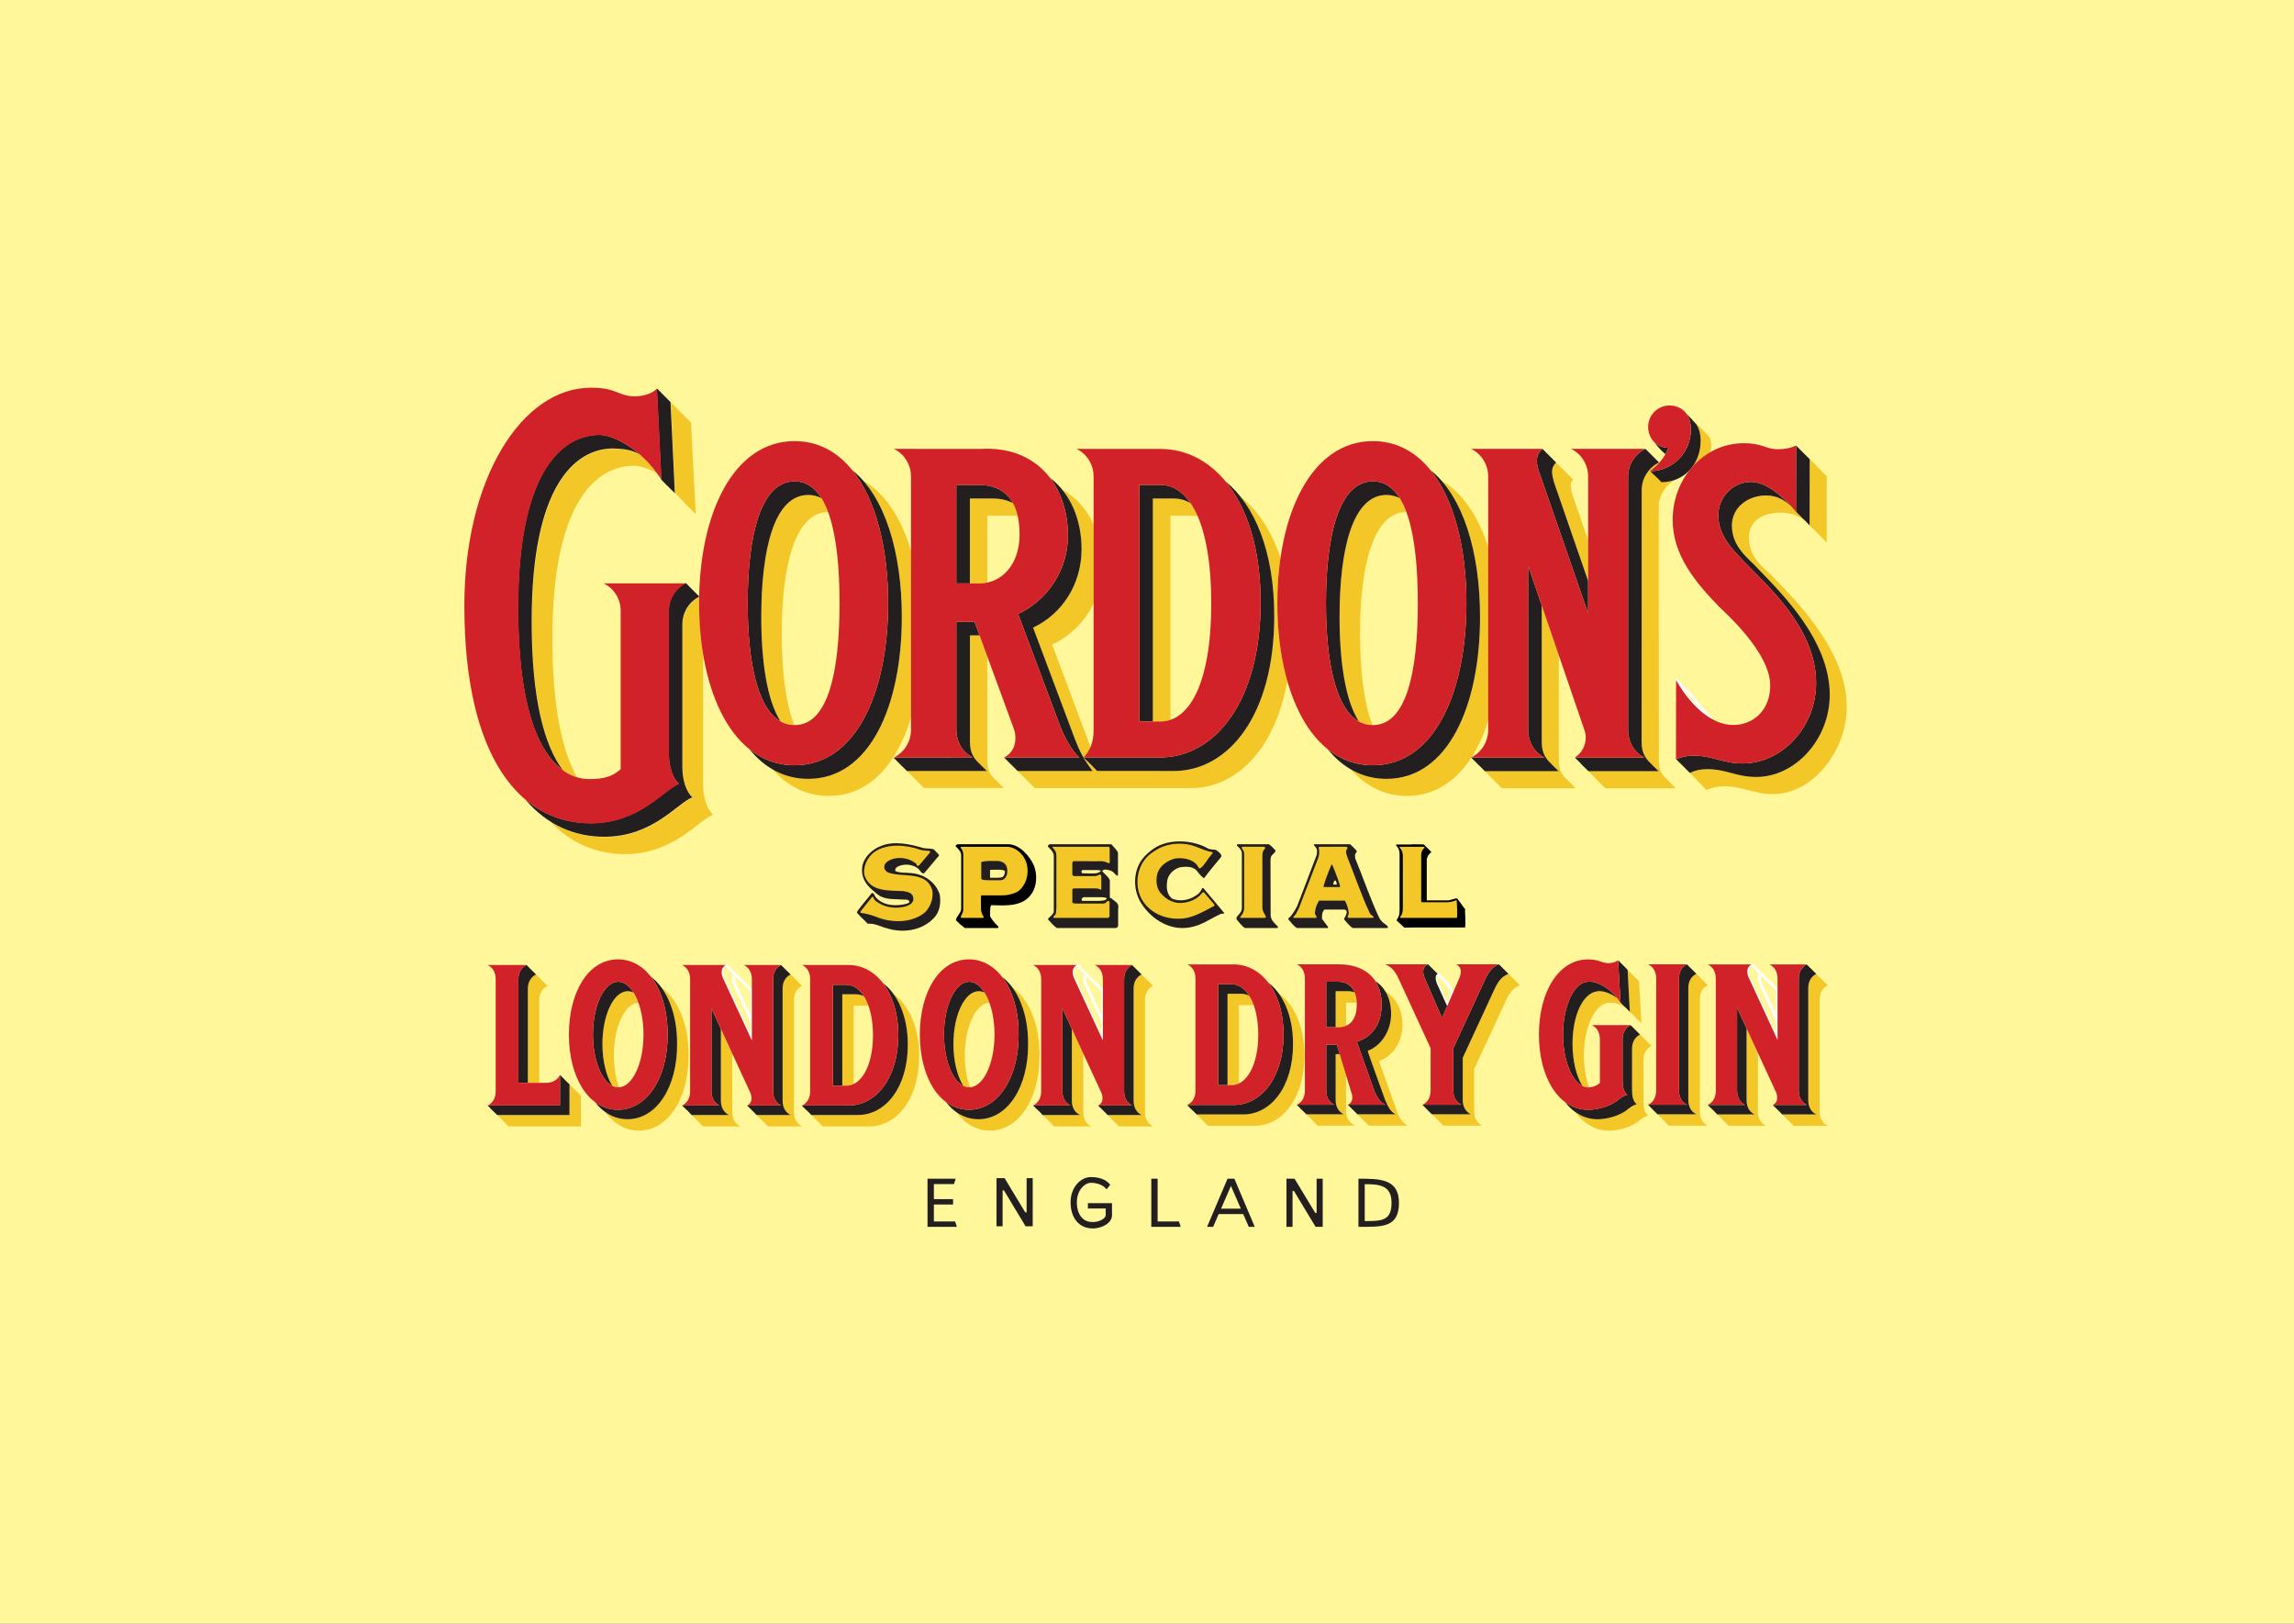 <?xml version="1.0" encoding="UTF-8" standalone="no"?><!DOCTYPE svg PUBLIC "-//W3C//DTD SVG 1.1//EN" "http://www.w3.org/Graphics/SVG/1.1/DTD/svg11.dtd"><svg width="100%" height="100%" viewBox="0 0 842 596" version="1.1" xmlns="http://www.w3.org/2000/svg" xmlns:xlink="http://www.w3.org/1999/xlink" xml:space="preserve" xmlns:serif="http://www.serif.com/" style="fill-rule:evenodd;clip-rule:evenodd;stroke-miterlimit:2.613;"><rect x="0" y="0" width="842" height="596" fill="#808080" stroke="none"/><g id="FreeVector.com-Background" serif:id="FreeVector.com Background"><g><g opacity="0.1"><rect x="0" y="0.002" width="841.89" height="595.275" style="fill:#030505;"/></g></g></g><g id="Vector-Logo" serif:id="Vector Logo"><rect x="0" y="-12" width="852" height="612" style="fill:#fff799;"/><path d="M517,340.438l-1.543,0.071l-2.719,-2.509l3.972,-5.385l-1.324,-21.615l3.195,-1l4.149,0.125l2.51,2.5l-3.24,1.755l0,16.13l9.75,0l2.75,-0.75l0.5,0.24l2.75,3.75l-1.31,3.612l-10.44,1.638l-6.366,1l-2.634,0.438Z"/><path d="M316.904,176.501c9.291,10.621 14.1,28.997 14.1,49.926c0,32.841 -11.859,59.478 -34.352,59.478c-4.835,0 -9.214,-1.238 -13.11,-3.518c5.433,6.19 12.354,9.774 20.603,9.774c14.83,0 25.008,-11.482 30.26,-28.788l0.026,-61.069c-3.543,-11.937 -9.408,-21.15 -17.527,-25.803" style="fill:#f3c727;"/><path d="M303.949,187.931c-0.703,-1.877 -1.498,-3.584 -2.41,-5.031c-1.46,-0.795 -3.088,-1.212 -4.887,-1.212c-12.497,0 -17.229,20.03 -17.229,44.739c0,16.316 2.073,30.574 7.09,38.392c1.499,0.848 3.179,1.317 5.017,1.329c-3.206,-8.196 -4.601,-20.16 -4.601,-33.492c0,-24.565 4.693,-44.491 17.02,-44.725" style="fill:#f3c727;"/><path d="M516.189,187.931c-0.689,-1.877 -1.486,-3.584 -2.412,-5.031c-1.457,-0.795 -3.074,-1.212 -4.873,-1.212c-12.496,0 -17.228,20.03 -17.228,44.739c0,16.316 2.074,30.574 7.078,38.392c1.51,0.848 3.193,1.317 5.029,1.329c-3.23,-8.196 -4.599,-20.16 -4.599,-33.492c0,-24.565 4.651,-44.491 17.005,-44.725" style="fill:#f3c727;"/><path d="M255.379,188.698l-1.772,-33.595l-7.376,-7.39l1.577,33.323c1.928,1.864 3.609,3.884 7.571,7.662" style="fill:#f3c727;"/><path d="M234.906,166.922c-3.089,-1.759 -5.812,-2.02 -9.683,-2.188c-14.413,0 -29.948,14.308 -29.948,63.113c-0.091,29.154 4.731,46.081 11.391,54.943c1.668,1.187 3.361,1.994 5.095,2.515c-5.395,-9.591 -9.056,-25.724 -9.004,-51.216c0,-48.804 15.533,-63.127 29.973,-63.127c1.902,0 4.965,0.874 8.445,2.789c-2.008,-2.698 -4.145,-4.952 -6.269,-6.829" style="fill:#f3c727;"/><path d="M258.076,287.978l0,-47.84c-0.99,-5.891 -1.485,-12.186 -1.485,-18.716c0,-0.742 0.013,-1.459 0.027,-2.176c-3.583,1.851 -6.06,5.643 -6.06,10.035l0,52.428c0,4.861 1.511,9.174 3.688,11.103c-5.552,2.125 -14.478,14.48 -32.32,14.48c-7.128,0 -13.892,-1.851 -19.939,-5.708c7.689,8.158 17.176,11.937 27.432,11.937c17.854,0 26.769,-12.342 32.307,-14.453c-2.15,-1.941 -3.65,-6.243 -3.65,-11.09" style="fill:#f3c727;"/><path d="M339.111,289.268l29.347,0c-1.342,-1.29 -2.436,-2.477 -4.027,-4.027c-0.612,-0.665 -2.058,-2.073 -2.058,-6.165l0,-38.157l-2.814,-7.677l-3.546,0l0,39.163c0,4.131 1.721,5.969 2.386,6.802c1.379,1.356 2.422,2.502 3.843,3.818l-29.362,0l6.231,6.243Z" style="fill:#f3c727;"/><path d="M429.617,264.22l0,-74.947l7.599,0c0.821,0 1.615,0.079 2.411,0.247c-0.796,-1.798 -1.656,-3.388 -2.582,-4.743c-1.9,-1.186 -3.947,-1.773 -6.071,-1.773l-7.82,0l0,81.829l2.828,0c1.238,0 2.45,-0.209 3.635,-0.613" style="fill:#f3c727;"/><path d="M362.373,213.852l0,-24.579l8.406,0c0.95,0 1.889,0.052 2.801,0.195c-0.416,-1.85 -1.016,-3.427 -1.786,-4.783c-2.149,-1.159 -4.678,-1.681 -7.363,-1.681l-8.444,0l0,31.16l3.453,0c0.991,0 1.968,-0.131 2.933,-0.312" style="fill:#f3c727;"/><path d="M469.991,204.794c-3.284,-9.995 -8.367,-17.541 -14.609,-22.389c7.558,9.566 12.329,24.37 12.329,43.774c0,36.243 -16.693,56.846 -36.947,56.846c0,0 -24.812,-0.065 -28.083,-0.026c-1.564,-1.602 -3.285,-3.388 -4.94,-4.926c0,0 -0.012,-0.013 -0.026,-0.026l0.053,0c1.043,-1.212 1.877,-2.411 2.502,-3.818l-14.075,-37.599c6.647,-3.126 12.041,-8.522 15.208,-15.155l0,-28.879c-2.436,-5.474 -6.32,-10.034 -11.651,-12.993c4.796,5.825 7.234,13.657 7.234,21.972c0,12.72 -6.986,23.731 -17.789,28.801l15.325,40.868c1.878,4.757 2.919,6.933 6.503,11.781l-27.51,0l6.255,6.27l57.224,0c16.734,0 31.004,-14.063 35.499,-39.358c-2.411,-8.458 -3.649,-18.18 -3.649,-28.515c0,-5.771 0.379,-11.364 1.147,-16.628" style="fill:#f3c727;"/><path d="M529.158,176.501c9.291,10.621 14.086,28.997 14.086,49.926c0,32.841 -11.859,59.478 -34.34,59.478c-4.846,0 -9.214,-1.238 -13.109,-3.518c5.434,6.19 12.353,9.774 20.604,9.774c14.83,0 25.009,-11.482 30.234,-28.788l0.052,-61.069c-3.544,-11.937 -9.41,-21.15 -17.527,-25.803" style="fill:#f3c727;"/><path d="M622.141,155.234c1.212,1.211 2.175,3.804 2.058,6.789c0,3.518 -1.082,6.724 -2.933,9.279c1.929,-2.164 4.158,-3.976 6.634,-5.369c0.328,-2.307 0.276,-4.823 -0.691,-5.852l-4.964,-4.978l-0.104,0.131Z" style="fill:#f3c727;"/><path d="M664.247,192.895c3.714,3.636 6.216,6.281 6.216,6.281l0.039,-24.381c-2.41,-2.178 -3.846,-4.04 -6.255,-6.23l-0.026,24.292c0.013,0 0.013,0.013 0.026,0.038" style="fill:#f3c727;"/><path d="M626.39,289.997c1.786,-0.846 3.933,-1.355 6.372,-1.355c7.297,0 10.725,2.867 18.088,2.867c14.375,0 26.99,-15.743 26.99,-32.046c0,-20.264 -17.997,-38.262 -26.666,-47.293c-2.879,-3.245 -9.238,-6.868 -9.238,-14.791c0,-6.816 5.851,-9.214 11.728,-9.214c3.936,0 7.115,1.525 9.214,3.31c-0.86,-0.834 -2.06,-2.046 -3.608,-3.557c-2.204,-2.751 -5.606,-6.022 -10.936,-6.022c-6.632,0 -12.653,4.276 -12.653,11.104c0,7.936 6.359,12.185 9.252,15.431c8.666,9.03 26.665,26.402 26.665,46.654c0,16.302 -12.643,30.156 -26.979,30.156c-7.389,0 -10.803,-2.854 -18.087,-2.854c-2.477,0 -4.483,0.521 -6.268,1.368l6.126,6.242Z" style="fill:#f3c727;"/><path d="M570.521,177.426l12.393,35.812l0,-15.013l-0.026,-0.051l-6.138,-17.737c0.104,-2.307 -1.004,-2.216 0.638,-4.431l-6.242,-6.242c-1.434,1.759 -2.125,2.75 -0.625,7.662" style="fill:#f3c727;"/><path d="M589.195,289.345l25.881,0c-1.369,-1.29 -2.45,-2.502 -4.026,-4.04c-0.612,-0.677 -2.189,-2.071 -2.189,-6.164l-0.039,-92.969c0,-4.419 2.594,-8.25 6.215,-10.075c-1.601,0.626 -3.349,0.952 -5.224,0.952c-2.137,-2.346 -2.62,-2.424 -4.093,-4.066l-0.236,0c0.066,-0.053 0.106,-0.079 0.145,-0.105c0,-0.013 0,-0.013 -0.014,-0.013c0.144,-0.169 0.377,-0.312 0.651,-0.469c0.98,-0.769 1.917,-1.617 2.763,-2.554l-0.078,-0.078c-3.714,1.812 -6.371,5.681 -6.371,10.165l-0.027,92.528c0,4.143 1.72,5.968 2.397,6.816c1.368,1.355 2.424,2.502 3.845,3.818l-25.764,0l6.164,6.254Z" style="fill:#f3c727;"/><path d="M551.232,289.345l27.108,0c-1.344,-1.29 -2.437,-2.502 -4.027,-4.04c-0.612,-0.677 -2.163,-2.071 -2.163,-6.164l0,-38.652l-6.255,-18.245l0,50.213c0,4.143 1.732,5.968 2.396,6.816c1.355,1.355 2.412,2.502 3.82,3.818l-27.093,0l6.214,6.254Z" style="fill:#f3c727;"/><path d="M197.935,367.093c0,-2.605 1.25,-4.338 3.01,-5.185l-4.196,-4.197c-1.747,0.848 -2.998,2.608 -2.998,5.214l0,34.573l4.184,0l0,-30.405Z" style="fill:#f3c727;"/><path d="M209.037,398.059l-0.013,11.235l-26.454,0l-0.052,0c1.889,1.914 2.006,1.914 4.131,4.183l26.572,0l0,-11.276c-0.626,-0.767 -2.372,-2.25 -4.184,-4.142" style="fill:#f3c727;"/><path d="M242.777,362.496c3.676,4.99 5.799,12.326 5.748,20.746c0.118,15.572 -7.377,27.603 -18.207,27.603c-3.009,0 -5.734,-0.927 -8.106,-2.609c3.102,4.276 7.311,6.793 12.304,6.793c10.815,0 18.309,-12.031 18.205,-27.604c0.078,-11.259 -3.779,-20.566 -9.944,-24.929" style="fill:#f3c727;"/><path d="M221.118,383.242c0,6.255 1.434,11.807 3.61,15.351c0.717,0.352 1.447,0.547 2.19,0.547c0.09,0 0.182,-0.011 0.26,-0.011c-1.173,-3.247 -1.876,-7.325 -1.876,-11.704c0,-10.516 4.026,-19.067 9.017,-19.378c-0.494,-1.356 -1.081,-2.594 -1.733,-3.637c-0.704,-0.363 -1.433,-0.561 -2.19,-0.561c-5.121,0 -9.278,8.693 -9.278,19.393" style="fill:#f3c727;"/><path d="M371.612,362.496c3.661,4.99 5.8,12.326 5.747,20.746c0.119,15.572 -7.376,27.603 -18.206,27.603c-3.008,0 -5.72,-0.927 -8.105,-2.609c3.101,4.276 7.311,6.793 12.302,6.793c10.816,0 18.284,-12.031 18.206,-27.604c0.052,-11.259 -3.78,-20.566 -9.944,-24.929" style="fill:#f3c727;"/><path d="M349.954,383.242c0,6.255 1.406,11.807 3.609,15.351c0.717,0.352 1.42,0.547 2.189,0.547c0.079,0 0.171,-0.011 0.261,-0.011c-1.174,-3.247 -1.877,-7.325 -1.877,-11.704c0,-10.516 4.014,-19.067 9.019,-19.378c-0.496,-1.356 -1.095,-2.594 -1.747,-3.637c-0.692,-0.363 -1.42,-0.561 -2.163,-0.561c-5.134,0 -9.291,8.693 -9.291,19.393" style="fill:#f3c727;"/><path d="M264.606,404.068c0,2.617 1.212,4.365 2.959,5.226l-13.685,0l-0.026,0c2.099,1.981 1.682,1.735 4.184,4.195l13.696,-0.012c-1.733,-0.86 -2.945,-2.62 -2.945,-5.241l0,-21.461l-4.183,-9.074l0,26.367Z" style="fill:#f3c727;"/><path d="M269.975,357.724c-1.708,1.096 0.182,4.603 0.182,4.603l5.813,12.731l0,-11.325l-5.995,-6.009" style="fill:none;stroke:#fff;stroke-width:1px;"/><path d="M291.414,408.236l0,-41.143c0,-2.605 1.224,-4.365 2.982,-5.197l-4.195,-4.172c-1.759,0.835 -2.946,2.595 -2.946,5.201l0,41.143c0,2.617 1.212,4.365 2.946,5.226l-12.498,0c-0.092,-0.117 -0.182,-0.221 -0.286,-0.314l0,0.015c1.146,1.106 1.381,1.42 4.469,4.482l12.51,0c-1.758,-0.86 -2.982,-2.62 -2.982,-5.241" style="fill:#f3c727;"/><path d="M641.075,403.858c0,2.62 1.186,4.378 2.946,5.226l-13.698,0c2.086,1.982 1.669,1.747 4.171,4.199l13.723,-0.016c-1.76,-0.859 -2.984,-2.62 -2.984,-5.225l0,-21.464l-4.158,-9.072l0,26.352Z" style="fill:#f3c727;"/><path d="M646.432,357.53c-1.707,1.081 0.194,4.573 0.194,4.573l5.813,12.735l0,-11.3l-6.007,-6.008" style="fill:none;stroke:#fff;stroke-width:1px;"/><path d="M667.896,408.042l0,-41.142c0,-2.607 1.198,-4.367 2.958,-5.201l-4.21,-4.169c-1.746,0.834 -2.931,2.595 -2.931,5.186l0,41.142c0,2.62 1.197,4.378 2.957,5.226l-12.498,0c-0.104,-0.104 -0.195,-0.209 -0.285,-0.325c-0.027,0.026 -0.027,0.026 -0.027,0.038c1.161,1.082 1.419,1.409 4.495,4.47l12.499,0c-1.76,-0.859 -2.958,-2.62 -2.958,-5.225" style="fill:#f3c727;"/><path d="M393.427,404.068c0,2.617 1.213,4.365 2.973,5.226l-13.684,0l-0.027,0c2.098,1.981 1.682,1.735 4.184,4.195l13.71,-0.012c-1.76,-0.86 -2.972,-2.62 -2.972,-5.241l0,-21.461l-4.184,-9.074l0,26.367Z" style="fill:#f3c727;"/><path d="M398.797,357.724c-1.708,1.096 0.196,4.603 0.196,4.603l5.812,12.731l0,-11.325l-6.008,-6.009" style="fill:none;stroke:#fff;stroke-width:1px;"/><path d="M420.26,408.236l0,-41.143c0,-2.605 1.213,-4.365 2.972,-5.197l-4.223,-4.172c-1.733,0.835 -2.918,2.595 -2.918,5.201l0,41.143c0,2.617 1.185,4.365 2.945,5.226l-12.485,0c-0.105,-0.117 -0.222,-0.221 -0.299,-0.314l0,0.015c1.146,1.106 1.38,1.42 4.481,4.482l12.499,0c-1.759,-0.86 -2.972,-2.62 -2.972,-5.241" style="fill:#f3c727;"/><path d="M623.912,408.03l0,-41.171c0,-2.605 1.172,-4.363 2.921,-5.238l-4.197,-4.143c-1.736,0.834 -2.947,2.594 -2.947,5.199l0,41.127c0,2.622 1.211,4.368 2.973,5.228l-14.283,0c1.706,1.668 1.186,1.265 4.17,4.183l14.284,0c-1.749,-0.86 -2.921,-2.568 -2.921,-5.185" style="fill:#f3c727;"/><path d="M597.404,356.005l0.824,15.43c1.223,1.237 2.162,2.086 4.22,4.209l-0.846,-15.47l-4.198,-4.169Z" style="fill:#f3c727;"/><path d="M594.852,368.047c-0.027,-0.014 -0.04,-0.04 -0.053,-0.067c-0.338,-0.494 -0.664,-0.949 -1.017,-1.394c-2.919,-2.344 -5.747,-2.879 -7.311,-2.723c-5.395,0.495 -9.278,8.679 -9.278,19.379c0,6.255 1.42,11.833 3.61,15.377c0.717,0.34 1.433,0.547 2.176,0.547c0.079,0 0.196,-0.026 0.275,-0.026c-1.188,-3.242 -1.877,-7.324 -1.877,-11.703c0,-10.712 4.118,-19.079 9.277,-19.379c1.304,-0.051 3.572,0.158 6.1,1.89c-0.731,-0.704 -1.213,-1.093 -1.902,-1.901" style="fill:#f3c727;"/><path d="M606.163,383.945l-4.196,-4.169c-1.733,0.845 -2.932,2.606 -2.932,5.212l0,14.885c0,2.384 0.325,4.455 1.734,5.446c-1.173,0.337 -2.164,0.987 -3.089,1.705c-2.737,2.439 -7.611,3.833 -11.285,3.833c-3.012,0 -5.749,-0.928 -8.122,-2.58c3.116,4.247 7.325,6.764 12.303,6.764c3.676,0 8.551,-1.395 11.287,-3.819c0.899,-0.728 1.915,-1.383 3.087,-1.708c-1.394,-1.003 -1.731,-3.088 -1.731,-5.458l0,-14.884c0,-2.606 1.211,-4.368 2.944,-5.227" style="fill:#f3c727;"/><path d="M443.393,413.267l17.125,0c10.098,0 18.269,-10.086 18.269,-25.778c0,-10.764 -3.844,-18.884 -9.514,-22.922c3.311,4.472 5.332,10.894 5.332,18.727c0,15.704 -8.171,25.79 -18.271,25.79l-17.11,0l4.169,4.183Z" style="fill:#f3c727;"/><path d="M450.561,364.789l0,33.543l1.563,0c0.912,0 1.785,-0.221 2.632,-0.625l0,-28.735l5.084,0c0.117,0 0.221,0.014 0.338,0.014c-0.456,-1.316 -1.002,-2.452 -1.629,-3.439c-0.925,-0.499 -1.89,-0.758 -2.893,-0.758l-5.095,0Z" style="fill:#f3c727;"/><path d="M301.995,413.477l17.111,0c10.086,0 18.271,-10.087 18.271,-25.793c0,-10.749 -3.845,-18.882 -9.5,-22.907c3.284,4.467 5.331,10.894 5.331,18.727c0,15.703 -8.185,25.79 -18.285,25.79l-17.111,0l4.183,4.183Z" style="fill:#f3c727;"/><path d="M309.163,364.982l0,33.545l1.537,0c0.926,0 1.812,-0.207 2.633,-0.625l0,-28.732l5.083,0c0.129,0 0.247,0.011 0.365,0.011c-0.47,-1.302 -1.017,-2.453 -1.644,-3.44c-0.911,-0.497 -1.887,-0.759 -2.905,-0.759l-5.069,0Z" style="fill:#f3c727;"/><path d="M490.242,386.955l0,16.849c0,2.622 1.213,4.368 2.973,5.228l-13.723,0c1.576,1.668 1.641,1.59 4.157,4.183l13.736,0c-1.748,-0.848 -3.322,-2.605 -3.322,-5.227l0,-13.369l-2.334,-7.664l-1.487,0Z" style="fill:#f3c727;"/><path d="M502.428,413.215l14.192,0c-2.229,-1.473 -3.284,-3.44 -3.87,-5.227l-6.582,-18.491c5.33,-1.813 8.614,-7.623 8.614,-13.06c0,-6.059 -2.462,-10.139 -6.229,-12.457c1.303,2.176 2.046,4.939 2.046,8.274c0,5.982 -3.48,11.574 -8.576,13.49c-0.142,0.052 6.399,18.06 6.399,18.06c1.29,3.064 2.139,4.368 3.871,5.228l-14.061,0l4.196,4.183Z" style="fill:#f3c727;"/><path d="M490.242,363.863l0,13.213l1.083,0c0.978,0 1.89,-0.167 2.738,-0.52l0,-8.509l3.921,0c-0.066,-1.473 -0.326,-2.725 -0.743,-3.754c-0.768,-0.288 -1.577,-0.43 -2.45,-0.43l-4.549,0Z" style="fill:#f3c727;"/><path d="M527.672,357.478c-1.694,1.067 0.207,4.572 0.207,4.572l3.297,7.288l1.982,-4.561l-1.472,-3.324l-4.014,-3.975" style="fill:none;stroke:#fff;stroke-width:1px;"/><path d="M553.67,357.463c-1.758,0.849 -3.322,1.589 -5.227,5.877l-11.545,24.908l0,15.556c0,2.622 1.225,4.368 2.971,5.228l-14.284,0c1.683,1.615 1.917,1.903 4.171,4.183l14.297,0c-1.76,-0.86 -2.973,-2.62 -2.973,-5.227l0,-15.561l11.561,-24.903c1.903,-4.288 3.466,-5.028 5.212,-5.862l-4.183,-4.199Z" style="fill:#f3c727;"/><path d="M296.652,181.688c1.81,0 3.427,0.43 4.887,1.212c-2.449,-3.936 -5.683,-6.204 -9.878,-6.204c-12.512,0 -17.229,20.031 -17.229,44.726c0,20.956 3.401,38.524 12.055,43.384c-4.991,-7.819 -7.064,-22.076 -7.064,-38.379c0,-24.709 4.732,-44.739 17.229,-44.739" style="fill:#231f20;"/><path d="M312.798,172.566c8.705,10.764 13.19,28.618 13.19,48.856c0,32.854 -11.846,59.492 -34.327,59.492c-6.335,0 -11.886,-2.111 -16.577,-5.877c5.591,6.841 12.823,10.868 21.568,10.868c22.493,0 34.352,-26.637 34.352,-59.478c0,-23.81 -6.242,-44.334 -18.206,-53.861" style="fill:#231f20;"/><path d="M250.466,281.617l0,-52.427c0,-4.496 2.542,-8.367 6.255,-10.165l-4.977,-4.992l-0.275,0.131c-3.57,1.838 -6.007,5.642 -6.007,10.008l0,52.454c0,4.849 1.499,9.136 3.675,11.064c-5.552,2.151 -14.479,14.48 -32.32,14.48c-8.783,0 -16.98,-2.762 -23.979,-8.68c7.937,9.343 18.011,13.672 28.972,13.672c17.853,0 26.766,-12.33 32.318,-14.467c-2.164,-1.942 -3.662,-6.229 -3.662,-11.078" style="fill:#231f20;"/><path d="M242.711,176.046c-0.038,-0.054 -0.064,-0.105 -0.09,-0.144c0.026,0.065 0.052,0.104 0.09,0.144" style="fill:#231f20;"/><path d="M190.154,222.738c-0.091,36.021 7.298,53.419 16.394,59.935c-6.659,-8.874 -11.455,-25.817 -11.39,-54.93c0,-48.804 15.534,-63.127 29.961,-63.127c3.844,0.17 6.608,0.417 9.683,2.189c-5.864,-5.096 -11.69,-7.194 -14.688,-7.194c-14.412,0 -29.96,14.324 -29.96,63.127" style="fill:#231f20;"/><path d="M247.703,181.036l-1.59,-33.427c-1.42,-1.433 -3.297,-3.31 -4.938,-4.965c-0.027,0.156 -0.052,0.3 -0.091,0.443l1.627,32.959c1.5,1.642 2.973,2.957 4.992,4.99" style="fill:#231f20;"/><path d="M377.478,278.06l0,-0.013l-8.394,0l8.394,0.013Z" style="fill:#231f20;"/><path d="M364.431,183.004c2.685,0 5.214,0.522 7.363,1.681c-2.631,-4.769 -7.194,-6.671 -12.354,-6.671l-8.432,0l0,36.15l4.979,0l0,-31.16l8.444,0Z" style="fill:#231f20;"/><path d="M351.022,228.252l0,39.578c0,4.495 2.28,8.393 5.995,10.191l-27.642,0.026c-0.573,0.053 -1.042,0.078 -1.394,0.053c1.863,1.94 1.656,1.719 4.899,4.925l29.362,0c-1.421,-1.316 -2.464,-2.462 -3.843,-3.818c-0.665,-0.833 -2.386,-2.671 -2.386,-6.802l0,-39.163l3.546,0l-1.839,-4.99l-6.698,0Z" style="fill:#231f20;"/><path d="M379.197,230.376c10.803,-5.07 17.789,-16.081 17.789,-28.801c0,-10.556 -3.897,-20.318 -11.599,-26.208c4.378,5.748 6.595,13.267 6.595,21.217c0,12.719 -7.481,23.718 -18.285,28.8l15.313,40.882c1.876,4.744 4.535,9.579 7.167,11.781l-18.699,0l0,0.013l-8.954,-0.013c0,0 3.87,3.871 4.991,4.978l27.51,0c-3.584,-4.848 -4.625,-7.024 -6.503,-11.781l-15.325,-40.868Z" style="fill:#231f20;"/><path d="M430.974,183.004c2.124,0 4.171,0.587 6.071,1.773c-3.101,-4.587 -6.918,-6.763 -11.063,-6.763l-7.819,0l0,86.819l4.991,0l0,-81.829l7.82,0Z" style="fill:#231f20;"/><path d="M449.765,176.645c7.911,9.527 12.942,24.604 12.942,44.543c0,36.243 -16.694,56.859 -36.947,56.859c0,0 -24.735,0 -28.019,0.026c1.655,1.538 3.376,3.324 4.94,4.926c3.271,-0.039 28.083,0.026 28.083,0.026c20.254,0 36.947,-20.603 36.947,-56.846c0,-23.875 -7.22,-40.777 -17.946,-49.534" style="fill:#231f20;"/><path d="M397.715,278.047c0.014,0.013 0.026,0.026 0.026,0.026c0.013,0 0.027,-0.013 0.027,-0.026l-0.053,0Z" style="fill:#231f20;"/><path d="M508.904,181.688c1.799,0 3.416,0.43 4.887,1.212c-2.449,-3.936 -5.694,-6.204 -9.878,-6.204c-12.51,0 -17.227,20.031 -17.227,44.726c0,20.956 3.402,38.524 12.054,43.384c-4.99,-7.819 -7.064,-22.076 -7.064,-38.379c0,-24.709 4.732,-44.739 17.228,-44.739" style="fill:#231f20;"/><path d="M525.052,172.566c8.704,10.764 13.188,28.618 13.188,48.856c0,32.854 -11.845,59.492 -34.327,59.492c-6.333,0 -11.885,-2.111 -16.575,-5.877c5.59,6.841 12.822,10.868 21.566,10.868c22.481,0 34.34,-26.637 34.34,-59.478c0,-23.81 -6.228,-44.334 -18.192,-53.861" style="fill:#231f20;"/><path d="M607.374,162.492c1.12,1.576 2.528,3.101 3.924,4.209c0.403,-0.743 0.743,-1.512 1.042,-2.332c-1.982,0 -3.688,-0.704 -4.966,-1.877" style="fill:#231f20;"/><path d="M622.127,155.194c-0.625,-0.651 -1.928,-2.189 -3.181,-3.415c1.095,1.498 1.734,3.519 1.656,6.1c0,8.249 -6.633,14.96 -14.87,15.104c1.461,1.615 1.967,1.707 4.067,4.04c8.342,0 14.4,-6.686 14.4,-15.026c0.117,-2.985 -0.846,-5.578 -2.072,-6.803" style="fill:#231f20;"/><path d="M659.242,187.892c3.206,3.088 4.966,4.965 4.966,4.965l0.039,-24.344c-1.017,-0.874 -3.778,-3.753 -5.005,-4.966l-0.026,24.305c0.026,0.013 0.026,0.027 0.026,0.04" style="fill:#231f20;"/><path d="M615.194,249.611c0,0 5.044,9.71 13.058,14.27m-7.115,-8.34l-5.943,-5.956l0,0.026m13.058,14.27c-4.379,-4.092 -7.115,-8.34 -7.115,-8.34" style="fill:none;stroke:#fff;stroke-width:1px;"/><path d="M644.933,208.404c-2.893,-3.245 -9.252,-7.493 -9.252,-15.443c0,-6.816 5.98,-11.091 12.614,-11.091c4.234,0 7.232,2.047 9.422,4.262c-2.813,-3.115 -9.03,-9.227 -15.025,-9.227c-6.62,0 -12.003,5.526 -12.003,12.329c0,7.962 6.36,13.462 9.252,16.706c8.655,9.032 26.652,24.526 26.652,44.778c0,16.304 -12.616,29.532 -26.977,29.532c-7.389,0 -10.803,-2.868 -18.089,-2.868c-2.411,0 -4.521,0.508 -6.294,1.33l5.031,5.017c1.771,-0.873 3.791,-1.381 6.268,-1.381c7.284,0 10.687,2.866 18.087,2.866c14.336,0 26.979,-13.853 26.979,-30.156c0,-20.252 -18.012,-37.622 -26.665,-46.654" style="fill:#231f20;"/><path d="M545.018,283.091l27.093,0c-1.408,-1.316 -2.465,-2.463 -3.82,-3.818c-0.664,-0.848 -2.396,-2.673 -2.396,-6.816l0,-50.213l-5.005,-14.596l0,60.248c0,4.482 2.294,8.392 5.995,10.19l-26.899,0l5.032,5.005Z" style="fill:#231f20;"/><path d="M565.517,174.938l17.397,50.226l0,-11.926l-12.393,-35.812c-1.5,-4.912 -0.809,-5.929 0.625,-7.662l-4.978,-4.978l-0.039,0.013c-2.711,2.436 -2.489,5.408 -0.612,10.139" style="fill:#231f20;"/><path d="M604.95,279.273c-0.677,-0.848 -2.397,-2.673 -2.397,-6.816l0.027,-92.528c0,-4.484 2.657,-8.367 6.371,-10.165l-4.992,-4.978l-0.09,0.026c-3.676,1.811 -6.294,5.655 -6.294,10.126l0,92.958c0,4.482 2.268,8.392 5.981,10.19l-25.555,0c2.255,2.033 1.263,1.434 5.03,5.005l25.764,0c-1.421,-1.316 -2.477,-2.463 -3.845,-3.818" style="fill:#231f20;"/><path d="M577.988,278.073c-0.013,0 -0.027,0.013 -0.027,0.013l0.04,0l-0.013,-0.013" style="fill:none;stroke:#fff;stroke-width:1px;"/><path d="M190.271,359.445l0,38.053l3.48,0l0,-34.573c0,-2.621 1.264,-4.38 3.01,-5.214l-3.518,-3.479l-0.052,0.016c-1.734,0.856 -2.92,2.617 -2.92,5.197" style="fill:#231f20;"/><path d="M205.558,394.554c0,0 -0.026,0 -0.026,-0.013m0,0.013l0.026,0m-0.026,-0.013l0,0.013" style="fill:none;stroke:#fff;stroke-width:1px;"/><path d="M205.558,394.554l0,0.584l-0.026,10.663l-25.4,0c-0.339,0.027 -0.652,0.027 -0.951,0l-0.183,0c1.342,1.474 1.525,1.537 3.481,3.493l26.545,0l0.013,-11.261c-0.665,-0.587 -2.202,-2.123 -3.479,-3.479" style="fill:#231f20;"/><path d="M238.998,358.599c3.845,5.004 6.1,12.511 6.047,21.162c0.118,15.561 -7.389,27.604 -18.219,27.604c-3.166,0 -6.034,-1.043 -8.496,-2.895c3.088,4.016 7.168,6.375 11.988,6.375c10.83,0 18.325,-12.031 18.207,-27.603c0.078,-11 -3.61,-20.162 -9.527,-24.643" style="fill:#231f20;"/><path d="M230.396,363.849c0.757,0 1.486,0.198 2.19,0.561c-1.564,-2.528 -3.544,-4.027 -5.668,-4.027c-5.135,0 -9.28,8.666 -9.28,19.378c0,9.137 3.038,16.787 7.09,18.832c-2.176,-3.544 -3.61,-9.096 -3.61,-15.351c0,-10.7 4.157,-19.393 9.278,-19.393" style="fill:#231f20;"/><path d="M367.833,358.599c3.844,5.004 6.111,12.511 6.046,21.162c0.104,15.561 -7.375,27.604 -18.218,27.604c-3.166,0 -6.035,-1.043 -8.497,-2.895c3.063,4.016 7.168,6.375 11.989,6.375c10.83,0 18.325,-12.031 18.206,-27.603c0.079,-11 -3.596,-20.162 -9.526,-24.643" style="fill:#231f20;"/><path d="M359.245,363.849c0.743,0 1.471,0.198 2.163,0.561c-1.577,-2.528 -3.532,-4.027 -5.656,-4.027c-5.134,0 -9.266,8.666 -9.266,19.378c0,9.137 2.998,16.787 7.077,18.832c-2.203,-3.544 -3.609,-9.096 -3.609,-15.351c0,-10.7 4.157,-19.393 9.291,-19.393" style="fill:#231f20;"/><path d="M266.469,354.248c-2.644,1.301 -1.198,4.584 -1.198,4.584m4.717,-1.121l-3.519,-3.463m3.688,8.079c0,0 -1.915,-3.544 -0.169,-4.616m-4.717,1.121l10.699,23.093l0,-6.867l-5.813,-12.731" style="fill:none;stroke:#fff;stroke-width:1px;"/><path d="M261.139,400.586c0,2.61 1.187,4.367 2.932,5.215c0,0 -13.5,0.027 -13.709,0c1.733,1.773 1.785,1.589 3.492,3.493l13.711,0c-1.747,-0.861 -2.959,-2.609 -2.959,-5.226l0,-26.367l-3.467,-7.544l0,30.429Z" style="fill:#231f20;"/><path d="M287.255,404.068l0,-41.143c0,-2.621 1.212,-4.38 2.946,-5.214l-3.519,-3.463c-1.72,0.856 -2.92,2.591 -2.92,5.197l0,41.141c0,2.61 1.2,4.367 2.946,5.215l-12.498,-0.014c1.108,1.174 1.526,1.435 3.493,3.507l12.498,0c-1.734,-0.861 -2.946,-2.609 -2.946,-5.226" style="fill:#231f20;"/><path d="M642.939,354.039c-2.659,1.3 -1.187,4.587 -1.187,4.587m4.705,-1.111l-3.518,-3.476m3.687,8.064c0,0 -1.927,-3.544 -0.169,-4.588m-4.705,1.111l10.687,23.102l0,-6.89l-5.813,-12.735" style="fill:none;stroke:#fff;stroke-width:1px;"/><path d="M637.582,400.392c0,2.606 1.213,4.365 2.946,5.211c0,0 -13.487,0.015 -13.723,0c1.732,1.777 1.785,1.593 3.494,3.481l13.722,0c-1.76,-0.848 -2.946,-2.606 -2.946,-5.226l0,-26.352l-3.493,-7.558l0,30.444Z" style="fill:#231f20;"/><path d="M663.713,403.858l0,-41.142c0,-2.607 1.197,-4.367 2.957,-5.201l-3.519,-3.476c-1.732,0.859 -2.93,2.591 -2.93,5.211l0,41.142c0,2.606 1.211,4.365 2.957,5.211c0,0 -12.496,-0.012 -12.524,-0.012c1.108,1.172 1.55,1.433 3.518,3.493l12.498,0c-1.76,-0.848 -2.957,-2.606 -2.957,-5.226" style="fill:#231f20;"/><path d="M395.304,354.248c-2.632,1.301 -1.185,4.584 -1.185,4.584m4.704,-1.121l-3.519,-3.463m3.689,8.079c0,0 -1.916,-3.544 -0.17,-4.616m-4.704,1.121l10.686,23.093l0,-6.867l-5.812,-12.731" style="fill:none;stroke:#fff;stroke-width:1px;"/><path d="M389.949,400.586c0,2.61 1.211,4.367 2.958,5.215c0,0 -13.515,0.027 -13.71,0c1.707,1.773 1.786,1.589 3.492,3.493l13.711,0c-1.76,-0.861 -2.973,-2.609 -2.973,-5.226l0,-26.367l-3.478,-7.544l0,30.429Z" style="fill:#231f20;"/><path d="M416.091,404.068l0,-41.143c0,-2.621 1.185,-4.38 2.945,-5.214l-3.519,-3.463c-1.721,0.856 -2.919,2.591 -2.919,5.197l0,41.141c0,2.61 1.213,4.367 2.945,5.215c0,0 -12.498,-0.014 -12.51,-0.014c1.12,1.174 1.536,1.435 3.518,3.507l12.485,0c-1.76,-0.861 -2.945,-2.609 -2.945,-5.226" style="fill:#231f20;"/><path d="M619.689,403.804l0,-41.127c0,-2.605 1.211,-4.365 2.973,-5.214l-3.519,-3.477c-1.747,0.846 -2.879,2.591 -2.879,5.197l0,41.168c0,2.647 1.158,4.34 2.918,5.189l-14.244,0c0.012,0 0.012,-0.011 0.025,-0.011l-0.104,0c1.682,1.549 1.032,1.106 3.52,3.503l14.283,0c-1.762,-0.86 -2.973,-2.606 -2.973,-5.228" style="fill:#231f20;"/><path d="M619.182,353.971l-0.039,0l0,0.015c0.012,0 0.012,-0.015 0.039,-0.015" style="fill:#231f20;"/><path d="M594.799,367.98c0.013,0.027 0.026,0.053 0.053,0.067c1.055,1.238 1.601,1.485 3.376,3.388l-0.824,-15.43c-0.597,-0.677 -2.552,-2.568 -3.478,-3.507l0,0.015l0.873,15.467Z" style="fill:#231f20;"/><path d="M582.979,360.383c-5.123,0 -9.278,8.681 -9.278,19.393c0,9.134 3.035,16.784 7.102,18.843c-2.19,-3.544 -3.61,-9.122 -3.61,-15.377c0,-10.7 3.883,-18.884 9.278,-19.379c1.564,-0.156 4.392,0.379 7.311,2.723c-3.713,-4.666 -8.391,-6.581 -10.803,-6.203" style="fill:#231f20;"/><path d="M601.979,379.761l-3.492,-3.465c-1.747,0.86 -2.932,2.593 -2.932,5.211l0,14.883c0,2.387 0.34,4.447 1.72,5.437c-1.173,0.35 -2.164,1.013 -3.089,1.72c-2.737,2.435 -7.61,3.833 -11.272,3.833c-3.18,0 -6.033,-1.046 -8.498,-2.882c3.063,4 7.155,6.359 11.979,6.359c3.674,0 8.548,-1.394 11.285,-3.833c0.925,-0.718 1.916,-1.368 3.089,-1.705c-1.409,-0.991 -1.734,-3.062 -1.734,-5.446l0,-14.885c0,-2.606 1.211,-4.367 2.944,-5.227" style="fill:#231f20;"/><path d="M593.782,366.586c0.353,0.445 0.679,0.9 1.017,1.394c-0.117,-0.221 -0.195,-0.666 -0.313,-0.781c-0.234,-0.236 -0.481,-0.418 -0.704,-0.613" style="fill:#231f20;"/><path d="M465.482,360.656c3.467,4.498 5.643,11.078 5.643,19.146c0,15.703 -8.185,25.801 -18.258,25.801l-17.059,0c0,-0.012 0.013,-0.012 0.013,-0.012l-0.104,0c1.277,1.487 1.771,1.668 3.507,3.493l17.11,0c10.1,0 18.271,-10.086 18.271,-25.79c0,-10.505 -3.663,-18.492 -9.123,-22.638" style="fill:#231f20;"/><path d="M450.561,364.789l5.095,0c1.003,0 1.968,0.259 2.893,0.758c-1.719,-2.738 -3.948,-4.252 -6.399,-4.252l-5.056,0l0,37.037l3.467,0l0,-33.543Z" style="fill:#231f20;"/><path d="M324.084,360.865c3.453,4.51 5.644,11.078 5.644,19.143c0,15.718 -8.198,25.793 -18.298,25.793l-17.034,0c0,-0.014 0,-0.014 0.027,-0.014l-0.13,0c1.29,1.488 1.786,1.668 3.519,3.507l17.111,0c10.1,0 18.285,-10.087 18.285,-25.79c0,-10.518 -3.688,-18.506 -9.124,-22.639" style="fill:#231f20;"/><path d="M309.163,364.982l5.069,0c1.018,0 1.994,0.262 2.905,0.759c-1.72,-2.726 -3.948,-4.237 -6.385,-4.237l-5.068,0l0,37.023l3.479,0l0,-33.545Z" style="fill:#231f20;"/><path d="M486.777,383.489l0,16.825c0,2.631 1.186,4.377 2.944,5.226l-13.721,0c0,-0.011 0.025,-0.011 0.052,-0.027c-0.027,0 -0.052,0.016 -0.078,0.016c1.421,1.495 1.536,1.6 3.518,3.503l13.723,0c-1.76,-0.86 -2.973,-2.606 -2.973,-5.228l0,-16.849l1.487,0l-1.056,-3.466l-3.896,0Z" style="fill:#231f20;"/><path d="M508.422,403.804c0,0 -6.541,-18.008 -6.399,-18.06c5.096,-1.916 8.576,-7.508 8.576,-13.49c0,-5.836 -2.268,-9.811 -5.812,-12.156c1.459,2.24 2.332,5.109 2.332,8.679c0,7.533 -3.714,11.859 -9.07,13.668l6.334,17.869c1.277,3.076 2.385,4.377 4.131,5.226l-13.776,0c0.028,0 0.028,-0.011 0.028,-0.011l-0.053,0c1.485,1.405 1.043,1.106 3.519,3.503l14.061,0c-1.732,-0.86 -2.581,-2.164 -3.871,-5.228" style="fill:#231f20;"/><path d="M494.791,363.863c0.873,0 1.682,0.142 2.45,0.43c-1.147,-2.709 -3.362,-3.91 -5.916,-3.91l-4.548,0l0,16.693l3.465,0l0,-13.213l4.549,0Z" style="fill:#231f20;"/><path d="M522.979,359.183l6.294,14.481l1.903,-4.316l-3.297,-7.298c0,0 -1.941,-3.545 -0.195,-4.587l-3.532,-3.492l-0.025,0c-1.746,0.849 -2.307,2.478 -1.148,5.212" style="fill:#231f20;"/><path d="M550.15,353.971l-0.012,0c-1.759,0.849 -3.27,1.604 -5.186,5.892l-11.534,24.93l0,15.521c0,2.619 1.213,4.377 2.973,5.226l-14.246,0c0.013,-0.011 0.027,-0.027 0.053,-0.027c-0.04,0 -0.079,0.016 -0.132,0.016c1.11,1.002 1.852,2.029 3.519,3.503l14.27,0c-1.732,-0.86 -2.957,-2.606 -2.957,-5.228l0,-15.518l11.545,-24.946c1.905,-4.288 3.469,-5.028 5.227,-5.877l-3.52,-3.492Z" style="fill:#231f20;"/><path d="M344.558,313.69c0,0 0.13,0.142 0.051,0.415c-0.051,0.262 -0.429,0.524 -0.429,0.524l-4.991,5.943c-1.33,0.258 -1.135,-1.316 -3.063,-2.31c-2.034,-1.118 -4.705,-1.143 -6.751,-0.09c-0.507,0.404 -0.925,0.822 -0.769,1.552c1.72,0.823 3.949,0.534 5.943,0.781c4.64,0.405 8.836,3.231 10.36,7.795c0.522,3.059 0.092,6.461 -2.176,8.716c-4.288,4.602 -11.389,5.604 -17.254,3.716c-2.307,-0.572 -4.405,-1.892 -6.973,-1.642c-1.277,-1.446 -2.814,-2.568 -3.973,-4.093c-0.366,-0.247 3.622,-4.782 5.46,-7.195c1.003,-0.037 1.003,1.225 1.654,1.787c2.776,3.037 7.584,3.139 11.286,2.125c0.275,-0.224 0.847,-0.209 0.847,-0.626c-0.117,-1.068 -1.251,-0.784 -2.072,-0.873c-2.906,-0.235 -6.66,0.183 -9.187,-1.604c-0.704,-0.508 -1.395,-1.043 -1.981,-1.627c-2.919,-2.373 -4.587,-5.15 -4.054,-8.875c0.509,-3.338 3.65,-6.359 6.738,-7.508c4.782,-2.07 10.856,-0.756 15.651,0.703c1.33,0.274 2.868,0.016 3.95,0.561l1.733,1.825Z" style="fill:#231f20;"/><path d="M354.111,340.654c-1.135,-0.849 -2.048,-1.668 -3.219,-2.842c0,-1.368 1.916,-2.748 1.916,-4.142l0,-19.786c0,-1.081 -0.991,-2.265 -1.995,-3.167c-0.247,-0.284 0.377,-0.819 0.743,-0.819l18.401,0c4.275,0 7.937,4.274 9.526,7.792c1.29,3.233 1.161,7.507 -0.846,10.401c-3.232,4.742 -9.254,4.364 -14.662,4.169c-0.651,0 -0.573,2.501 -0.573,3.949c0,0.523 1.785,2.777 2.749,3.622c0.743,0.677 0,0.823 0,0.823l-12.04,0" style="fill-rule:nonzero;"/><path d="M407.359,329.419c0.143,0.456 0.365,0.067 0.704,0.444c0.169,0.195 0.404,0.378 0.652,0.535c2.254,1.72 1.694,1.981 1.694,3.44c-0.039,1.525 0,3.806 0,5.72c0,1.238 -1.238,1.096 -1.238,1.096l-21.125,0c-0.678,0 -3.272,-3.051 -3.272,-3.051c-0.352,-0.415 0.26,-0.678 1.238,-1.654c0,0 0.77,-0.807 0.77,-1.344l0.012,-20.538c0,-1.274 -1.472,-2.592 -2.123,-3.245c-0.17,-0.483 0.338,-0.924 0.728,-0.924l22.521,0c0.691,0.924 1.954,1.941 2.424,3.074c-0.026,2.684 0.026,5.305 0,7.975c0.026,1.592 -1.199,-0.703 -2.424,-1.248c-1.187,-0.353 -2.151,-0.861 -3.311,-0.132l0,0.287c0.9,1.093 2.32,2.02 2.75,3.269l0,6.296Z" style="fill:#231f20;"/><path d="M466.382,335.935c0,1.761 1.433,2.932 2.632,4.184l0,0.535l-11.951,0c-0.755,0 -3.167,-3.182 -3.167,-3.182c-0.326,-0.962 0.692,-1.458 1.135,-2.162c0.444,-0.679 0.794,-0.953 0.794,-2.178l0,-19.846c-0.039,-1.133 -0.86,-2.098 -1.811,-2.816c0,-0.22 -0.053,-0.429 0.209,-0.572l11.427,0c0.993,0.457 1.761,1.615 2.569,2.307c-0.156,0.73 -0.977,1.29 -1.381,1.746c-0.509,0.588 -0.509,1.406 -0.509,2.396l0.053,19.588Z" style="fill:#231f20;"/><path d="M483.232,313.989c0.182,-0.624 0.221,-1.328 0.156,-2.019c-0.13,-1.095 -1.98,-2.022 -0.73,-2.072l12.876,0c4.001,3.688 2.032,2.229 1.799,4.013l0.103,1.225c2.946,7.157 5.421,14.506 8.707,21.58c1.185,2.254 2.41,2.401 3.139,3.247c0.288,0.313 0,0.691 0,0.691c0,0 -11.936,0.025 -12.667,0c-0.716,0 -3.035,-2.92 -3.271,-3.156c-0.221,-0.258 1.317,-1.951 0.886,-3.203l-0.65,-0.405l-7.455,0c-0.939,0.95 -0.9,2.15 -0.887,3.414l2.164,2.868c0.104,0.142 -0.039,0.284 0,0.482l-11.22,0c-0.809,0 -3.272,-3.156 -3.272,-3.156c-0.169,-0.766 0.534,-0.623 0.821,-1.147c0.964,-1.197 1.76,-2.461 2.424,-3.818l7.077,-18.544Z" style="fill:#231f20;"/><path d="M446.233,311.943c0,0 -2.149,-0.063 -2.84,-0.468c-5.356,-3.128 -14.126,-3.794 -19.717,-0.104c-1.694,1.107 -3.167,2.435 -4.497,4.091c-3.361,4.613 -3.335,11.336 -0.3,16.094c3.897,6.152 10.844,10.257 18.063,8.824c4.053,-0.666 7.388,-3.218 11.078,-4.861c0.376,-0.248 1.054,0.128 1.328,-0.377c-2.5,-2.998 -5.289,-6.269 -7.676,-9.148l-0.402,0c-0.275,0.74 -0.717,1.365 -1.265,1.978c-2.567,2.153 -6.1,3.207 -9.487,2.048c-2.268,-1.331 -2.491,-4.183 -2.086,-6.766c0.3,-2.214 2.568,-4.469 4.822,-4.913c2.228,-0.326 4.822,-0.351 6.217,1.513c0.742,1.018 2.188,2.723 2.566,2.424c1.812,-2.49 3.988,-5.032 6.008,-7.519c0.965,-1.069 -1.197,-2.334 -1.812,-2.816" style="fill:#231f20;"/><path d="M360.184,322.173c0,0.965 0.077,0.926 6.802,0.938c1.303,0.012 2.124,-0.662 2.606,-2.109c0.26,-1.33 0.182,-2.818 -0.691,-3.832c-0.482,-0.535 -1.094,-0.823 -2.06,-1.057c-0.337,-0.106 -6.657,-0.195 -6.657,0.43l0,5.63Z" style="fill:#231f20;"/><path d="M350.566,448.375l-7.794,0l0,-6.217l7.05,0l0,-1.979l-7.05,0l0,-5.525l7.363,0l0.652,-1.982l-10.347,0l0,17.673l10.777,0l-0.651,-1.97Z" style="fill:#231f20;"/><path d="M424.9,432.672l-2.32,0l0,17.673l10.791,0l-0.651,-1.97l-7.82,0l0,-15.703Z" style="fill:#231f20;"/><path d="M448.188,443.683l3.624,-8.338l3.635,8.338l-7.259,0Zm2.373,-11.011l-7.507,17.673l2.228,0l2.021,-4.693l9.005,0l2.058,4.693l2.191,0l-7.494,-17.673l-2.502,0Z" style="fill:#231f20;"/><path d="M485.5,450.345l0,-17.673l-2.242,0l0,12.55l-0.508,0.012l-7.586,-12.551l-2.971,-0.011l0,17.673l2.229,0l0,-13.19l0.508,0.015l7.949,13.175l2.621,0Z" style="fill:#231f20;"/><path d="M379.054,450.148l0,-17.685l-2.241,0l0,12.55l-0.509,0.016l-7.573,-12.551l-2.971,-0.015l0,17.685l2.242,0l0,-13.187l0.496,0.011l7.936,13.176l2.62,0Z" style="fill:#231f20;"/><path d="M399.305,441.652l8.849,0l0,4.521c0,2.531 -3.362,4.758 -7.064,4.758c-5.081,0 -8.144,-3.924 -8.144,-9.593c0,-5.641 3.831,-9.264 7.428,-9.264c4.288,0 6.242,1.693 7.128,2.841l-1.341,1.68c-0.964,-1.276 -2.972,-2.423 -5.787,-2.41c-2.15,0 -5.122,2.631 -5.122,7.153c0,2.451 0.691,4.509 1.956,5.774c0.977,0.978 2.28,1.487 3.882,1.487c1.642,0 3.311,-0.613 4.249,-1.525c0.314,-0.326 0.482,-0.639 0.482,-0.901l0.027,-2.566l-6.543,0l0,-1.955Z" style="fill:#231f20;"/><path d="M510.756,441.522c0,-6.296 -4.184,-6.843 -9.84,-6.843l0,13.553c6.19,0 9.84,-0.062 9.84,-6.71m-12.147,-8.85c7.782,0 14.87,0 14.87,8.85c0,9.186 -6.151,8.823 -14.87,8.823l0,-17.673Z" style="fill:#231f20;"/><path d="M178.998,405.801l0,-0.014l0,0.014" style="fill:none;stroke:#fff;stroke-width:1px;"/><path d="M178.998,405.787l0,0.014l0.183,0c-0.053,-0.014 -0.131,-0.014 -0.183,-0.014" style="fill:#d22229;"/><path d="M205.558,394.554l-0.026,0c0.026,0.091 0.026,0.17 0.026,0.275l0,-0.275Z" style="fill:#d22229;"/><path d="M402.876,319.373c0.431,0.025 0.834,0.154 1.211,0.194c-0.195,0.587 -1.016,0.808 -1.68,0.98c-0.782,0.142 -3.414,0.089 -5.199,0c-0.222,-0.356 -0.548,-0.902 0.142,-1.174l5.526,0Z" style="fill:#fff799;"/><path d="M397.833,329.34l6.71,0l1.396,0.198l0.313,0.325c-0.625,0.898 -1.811,0.703 -2.816,0.834l-6.15,0c-0.653,-0.287 -0.078,-1.383 0.547,-1.357" style="fill:#fff799;"/><path d="M363.402,319.605l0,-0.31c1.929,0 4.822,-0.274 5.473,0.466c0.026,0.811 -0.26,1.461 -0.729,2.073c-0.508,0.522 -3.219,0.365 -4.744,0.365l0,-2.594Z" style="fill:#fff799;"/><path d="M489.357,324.704c0.079,-0.587 0.182,-1.357 0.731,-1.554c0.482,0.392 0.482,1.02 0.61,1.564l-1.341,-0.01Z" style="fill:#fff799;"/><path d="M291.661,266.161c-12.512,0 -17.229,-20.042 -17.229,-44.739c0,-24.695 4.717,-44.726 17.229,-44.726c12.484,0 16.485,20.031 16.485,44.726c0,24.697 -4.001,44.739 -16.485,44.739m0,-104.242c-22.506,0 -35.07,26.637 -35.07,59.503c0,32.854 12.564,59.492 35.07,59.492c22.481,0 34.327,-26.638 34.327,-59.492c0,-32.866 -11.846,-59.503 -34.327,-59.503" style="fill:#d22229;"/><path d="M503.913,266.161c-12.51,0 -17.227,-20.042 -17.227,-44.739c0,-24.695 4.717,-44.726 17.227,-44.726c12.486,0 16.486,20.031 16.486,44.726c0,24.697 -4,44.739 -16.486,44.739m0,-104.242c-22.505,0 -35.069,26.637 -35.069,59.503c0,32.854 12.564,59.492 35.069,59.492c22.482,0 34.327,-26.638 34.327,-59.492c0,-32.866 -11.845,-59.503 -34.327,-59.503" style="fill:#d22229;"/><path d="M216.935,302.287c-25.686,0 -46.498,-23.784 -46.498,-79.992c0,-46.21 20.812,-79.977 46.498,-79.977c8.914,0 9.696,2.633 14.739,3.102c3.857,0.352 7.637,-0.847 9.501,-2.776l1.641,33.492c-7.701,-11.924 -18.179,-16.421 -22.585,-16.421c-14.425,0 -29.96,14.324 -29.96,63.141c-0.117,48.362 13.214,63.128 26.091,63.128c5.538,0 8.627,-1.069 11.455,-3.649l0,-58.058c0,-4.471 -2.542,-8.341 -6.243,-10.14l30.261,0c-3.701,1.799 -6.27,5.669 -6.27,10.14l0,52.44c0,4.861 1.514,9.162 3.689,11.091c-5.551,2.137 -14.465,14.479 -32.319,14.479" style="fill:#d22229;"/><path d="M351.022,228.252l6.698,0l14.531,39.63c1.225,4.209 -0.026,8.353 -3.727,10.165l27.653,0c-2.632,-2.202 -5.291,-7.037 -7.167,-11.781l-15.313,-40.882c10.804,-5.082 18.285,-16.081 18.285,-28.8c0,-17.554 -10.778,-33.01 -32.06,-31.798l-31.824,-0.014c3.715,1.799 6.281,5.67 6.281,10.166l0,92.944c0,4.483 -2.58,8.353 -6.281,10.165l28.919,-0.026c-3.715,-1.798 -5.995,-5.696 -5.995,-10.191l0,-39.578Zm-0.014,-14.088l0,-36.15l8.432,0c8.198,0 14.792,4.742 14.792,18.127c0,11.168 -6.594,18.023 -14.792,18.023l-8.432,0Z" style="fill:#d22229;"/><path d="M425.982,178.014c10.282,0 18.597,13.422 18.597,43.408c0,29.987 -8.315,43.411 -18.597,43.411l-7.819,0l0,-86.819l7.819,0Zm-0.222,100.033c20.253,0 36.947,-20.616 36.947,-56.859c0,-36.216 -16.578,-56.402 -36.843,-56.402l-30.716,-0.014c3.701,1.799 6.255,5.67 6.255,10.166l0,92.944c0,4.887 -1.395,7.533 -3.662,10.191c3.258,-0.026 28.019,-0.026 28.019,-0.026" style="fill:#d22229;"/><path d="M639.941,205.94c8.655,9.032 26.652,24.526 26.652,44.778c0,16.304 -12.616,29.532 -26.977,29.532c-7.389,0 -10.803,-2.868 -18.089,-2.868c-2.463,0 -4.588,0.521 -6.372,1.368l0.039,-29.139c0,0 6.451,12.471 16.408,15.769c8.404,2.802 18.14,-2.307 18.14,-13.762c0,-12.133 -16.551,-26.65 -18.727,-28.88c-8.796,-9.031 -17.074,-18.961 -17.074,-31.954c0,-15.508 11.639,-28.084 26,-28.084c7.376,0 7.82,2.202 12.836,2.202c2.452,0 4.706,-0.52 6.465,-1.355l-0.026,24.371c0,0 -8.472,-11.013 -16.524,-11.013c-6.62,0 -12.003,5.526 -12.003,12.329c0,7.962 6.36,13.462 9.252,16.706" style="fill:#d22229;"/><path d="M576.658,164.772c3.689,1.799 6.256,5.67 6.256,10.166l0,50.226l-17.397,-50.226c-1.877,-4.757 -2.099,-7.728 0.651,-10.166l-26.208,0c3.715,1.799 6.269,5.67 6.269,10.166l0,92.958c0,4.482 -2.581,8.392 -6.294,10.19l26.95,0c-3.701,-1.798 -5.995,-5.708 -5.995,-10.19l0,-60.248l20.487,59.83c0.352,0.951 0.663,2.058 0.663,3.141c0,3.18 -1.536,5.943 -4.079,7.467l25.595,0c-3.713,-1.798 -5.981,-5.708 -5.981,-10.19l0,-92.958c0,-4.496 2.671,-8.367 6.37,-10.166l-27.287,0Z" style="fill:#d22229;"/><path d="M620.602,157.879c0,8.34 -6.776,15.104 -15.118,15.104c3.037,-2.151 5.605,-5.044 6.856,-8.614c-4.326,0 -7.39,-3.376 -7.39,-7.689c0,-4.341 3.519,-7.833 7.821,-7.833c4.326,0 8.039,3.089 7.831,9.032" style="fill:#d22229;"/><path d="M190.271,397.498l10.048,0c2.619,0 4.379,-1.211 5.239,-2.957l-0.026,11.26l-26.534,0c1.734,-0.848 2.946,-2.605 2.946,-5.215l0,-41.141c0,-2.606 -1.185,-4.367 -2.946,-5.213l14.232,0c-1.76,0.846 -2.959,2.607 -2.959,5.213l0,38.053Z" style="fill:#d22229;"/><path d="M226.918,399.14c-5.135,0 -9.28,-8.678 -9.28,-19.379c0,-10.712 4.145,-19.378 9.28,-19.378c5.135,0 9.278,8.666 9.278,19.378c0,10.701 -4.143,19.379 -9.278,19.379m-0.092,-46.979c-10.804,0 -18.023,11.886 -18.023,27.6c0,15.692 7.219,27.604 18.023,27.604c10.83,0 18.337,-12.043 18.219,-27.604c0.118,-15.662 -7.389,-27.6 -18.219,-27.6" style="fill:#d22229;"/><path d="M355.752,399.14c-5.134,0 -9.266,-8.678 -9.266,-19.379c0,-10.712 4.132,-19.378 9.266,-19.378c5.135,0 9.278,8.666 9.278,19.378c0,10.701 -4.143,19.379 -9.278,19.379m-0.091,-46.979c-10.817,0 -18.036,11.886 -18.036,27.6c0,15.692 7.219,27.604 18.036,27.604c10.843,0 18.322,-12.043 18.218,-27.604c0.104,-15.662 -7.375,-27.6 -18.218,-27.6" style="fill:#d22229;"/><path d="M261.139,370.157l0,30.429c0,2.61 1.187,4.367 2.932,5.215l-13.709,0c1.733,-0.848 2.945,-2.605 2.945,-5.215l0,-41.141c0,-2.606 -1.185,-4.367 -2.945,-5.213l16.133,0c-2.683,1.291 -1.224,4.6 -1.224,4.6l10.699,23.093l0,-22.48c0,-2.606 -1.212,-4.367 -2.958,-5.213l13.696,0c-1.746,0.846 -2.946,2.607 -2.946,5.213l0,41.141c0,2.61 1.2,4.367 2.946,5.215l-12.485,0c2.712,-1.303 1.213,-4.602 1.213,-4.602l-14.297,-31.042Z" style="fill:#d22229;"/><path d="M637.582,369.948l0,30.444c0,2.606 1.213,4.365 2.946,5.211l-13.723,0c1.759,-0.846 2.972,-2.605 2.972,-5.211l0,-41.142c0,-2.631 -1.213,-4.393 -2.959,-5.227l16.121,0c-2.672,1.291 -1.187,4.603 -1.187,4.603l10.687,23.102l0,-22.478c0,-2.631 -1.212,-4.393 -2.972,-5.227l13.711,0c-1.746,0.834 -2.957,2.596 -2.957,5.227l0,41.142c0,2.606 1.211,4.365 2.957,5.211l-12.496,0c2.696,-1.301 1.223,-4.625 1.223,-4.625l-14.323,-31.03Z" style="fill:#d22229;"/><path d="M389.949,370.157l0,30.429c0,2.61 1.211,4.367 2.958,5.215l-13.71,0c1.734,-0.848 2.959,-2.605 2.959,-5.215l0,-41.141c0,-2.606 -1.2,-4.367 -2.959,-5.213l16.134,0c-2.672,1.291 -1.212,4.6 -1.212,4.6l10.686,23.093l0,-22.48c0,-2.606 -1.212,-4.367 -2.958,-5.213l13.696,0c-1.732,0.846 -2.945,2.607 -2.945,5.213l0,41.141c0,2.61 1.213,4.367 2.945,5.215l-12.484,0c2.684,-1.303 1.225,-4.602 1.225,-4.602l-14.335,-31.042Z" style="fill:#d22229;"/><path d="M607.896,359.183c0,-2.606 -1.211,-4.363 -2.958,-5.212l14.244,0c-1.76,0.849 -2.918,2.606 -2.918,5.212l0,41.168c0,2.647 1.158,4.34 2.918,5.189l-14.244,0c1.747,-0.849 2.931,-2.607 2.931,-5.226l0.027,-41.131Z" style="fill:#d22229;"/><path d="M593.926,352.513l0.873,15.467c-3.83,-5.668 -9.188,-8.012 -11.82,-7.597c-5.123,0 -9.278,8.681 -9.278,19.393c0,10.7 4.155,19.39 9.278,19.39c1.355,0 3.089,-0.573 4.25,-1.653l0,-16.006c0,-2.618 -1.214,-4.377 -2.947,-5.223l14.218,0c-1.746,0.846 -2.945,2.605 -2.945,5.223l0,14.883c0,2.387 0.34,4.447 1.72,5.437c-1.173,0.35 -2.164,1.013 -3.089,1.72c-2.737,2.435 -7.61,3.833 -11.272,3.833c-10.83,0 -18.062,-11.912 -18.062,-27.604c0,-15.718 7.232,-27.604 18.062,-27.604c1.694,0 3.322,0.3 4.822,0.849c0.769,0.299 1.668,0.531 2.646,0.531c1.407,0 2.698,-0.478 3.544,-1.039" style="fill:#d22229;"/><path d="M452.124,398.332l-5.03,0l0,-37.037l5.056,0c5.356,0 9.683,7.235 9.683,18.507c0,11.299 -4.366,18.53 -9.709,18.53m0.743,7.271c10.073,0 18.258,-10.098 18.258,-25.801c0,-15.676 -8.185,-25.779 -18.258,-25.779l-17.033,0c1.76,0.834 2.959,2.596 2.959,5.227l0,41.142c0,2.606 -1.238,4.365 -2.985,5.211l17.059,0Z" style="fill:#d22229;"/><path d="M310.7,398.527l-5.016,0l0,-37.023l5.068,0c5.344,0 9.67,7.22 9.67,18.504c0,11.299 -4.365,18.519 -9.722,18.519m0.73,7.274c10.1,0 18.298,-10.075 18.298,-25.793c0,-15.688 -8.198,-25.776 -18.298,-25.776l-17.007,0c1.761,0.846 2.946,2.607 2.946,5.213l0,41.141c0,2.61 -1.224,4.367 -2.973,5.215l17.034,0Z" style="fill:#d22229;"/><path d="M491.325,377.076l-4.548,0l0,-16.693l4.548,0c3.689,0 6.671,2.49 6.671,8.341c0,5.93 -2.982,8.352 -6.671,8.352m3.413,28.464l13.776,0c-1.746,-0.849 -2.854,-2.15 -4.131,-5.226l-6.334,-17.869c5.356,-1.809 9.07,-6.135 9.07,-13.668c0,-10.272 -6.997,-14.791 -15.624,-14.791l-15.495,-0.015c1.76,0.849 2.944,2.606 2.944,5.212l0,41.131c0,2.631 -1.184,4.377 -2.944,5.226l13.721,0c-1.758,-0.849 -2.944,-2.595 -2.944,-5.226l0,-16.825l3.896,0l5.292,17.449c0,0 1.471,3.297 -1.227,4.602" style="fill:#d22229;"/><path d="M529.273,373.664l6.307,-14.481c1.161,-2.734 0.614,-4.363 -1.144,-5.212l15.702,0c-1.759,0.849 -3.27,1.604 -5.186,5.892l-11.534,24.93l0,15.521c0,2.619 1.213,4.377 2.973,5.226l-14.246,0c1.759,-0.849 2.947,-2.607 2.947,-5.226l0.012,-15.521l-11.481,-24.93c-1.902,-4.288 -3.441,-5.043 -5.201,-5.892l15.705,0c-1.746,0.849 -2.307,2.478 -1.148,5.212l6.294,14.481Z" style="fill:#d22229;"/><path d="M424.913,320.4c-0.755,2.27 -0.6,5.448 1.083,7.402c2.201,2.646 5.264,4.159 8.86,3.532c2.556,-0.456 4.965,-1.602 6.582,-3.791l0.443,0l3.871,4.523l0,0.43c-4.066,2.07 -8.055,4.692 -12.799,4.729c-5.224,0.221 -10.633,-1.94 -13.643,-6.696c-2.763,-4.576 -2.306,-10.988 1.003,-15.157c1.643,-1.995 3.427,-3.05 5.355,-4.106c2.698,-1.225 5.293,-1.693 8.512,-1.524c4.43,0.262 6.58,2.267 10.673,3.035c0.899,0.016 -0.678,1.421 -1.134,2.099c-1.03,1.483 -2.88,4.444 -3.714,3.779c-1.237,-2.958 -5.058,-3.948 -8.484,-3.556c-2.672,0.572 -5.708,2.528 -6.608,5.301" style="fill:#f3c727;"/><path d="M456.659,313.623c0,-1.717 -0.886,-1.758 -0.886,-2.592l0.209,-0.209l7.454,0c0.196,0 0.938,-0.105 0.938,0.498c0,0.414 -1.017,0.56 -1.017,2.669l0,19.314c0.027,1.982 2.321,3.622 0.731,3.622l-8.535,0c-1.28,0 1.106,-1.015 1.106,-3.622l0,-19.68Z" style="fill:#f3c727;"/><path d="M476.795,333.277l-0.992,1.929c-0.573,1.145 -1.785,1.719 -0.729,1.719l7.871,0c0.991,0 -0.509,-1.068 -0.312,-1.98c0.377,-2.555 0.742,-2.92 1.537,-4.338l9.462,0c0.781,1.249 1.134,2.748 1.394,4.222c0.221,1.053 -1.055,2.096 0.078,2.096l8.888,0.012l0.156,-0.363c-0.235,-0.52 -0.794,-0.404 -1.341,-1.33c-3.194,-6.737 -5.526,-13.8 -8.276,-20.655c-0.301,-1.003 -0.808,-2.137 -0.052,-2.998c0.234,-0.339 0.039,-0.744 -0.416,-0.769l-9.762,0.025l-0.313,0.184c0.313,1.211 0.285,2.424 -0.04,3.623l-7.153,18.623Zm11.911,-15.845l0.286,0c1.172,2.759 3.258,8.196 2.828,8.181c-0.429,0 -5.447,0.015 -5.929,0c-0.469,0 1.68,-5.575 2.815,-8.181" style="fill:#f3c727;"/><path d="M531.663,331.825c1.091,-0.14 2.139,-0.377 3.103,-0.822l0.182,0.209c0,0 0.392,6.751 0,6.778c-0.377,0.029 -22.3,-0.013 -22.3,-0.013c-0.084,-0.81 1.063,-0.825 1.063,-3.886l0,-20.72c0,0 0,-1.721 -1.077,-2.809c-0.418,-0.349 -0.098,-0.562 -0.098,-0.562l9.903,0c0.21,0.045 0.658,0.282 0.029,0.674c-0.589,0.39 -1.571,1.566 -1.529,2.697l0,18.119l0.224,0.335l10.5,0Z"/><path d="M534.412,334.305c1.091,-0.14 2.124,-0.36 3.088,-0.805l0.197,0.192c0,0 0.393,6.751 0,6.778c-0.376,0.029 -22.299,-0.013 -22.299,-0.013c-0.084,-0.81 1.063,-0.825 1.063,-3.886l0,-20.72c0,0 0,-1.721 -1.077,-2.809c-0.419,-0.349 -0.098,-0.562 -0.098,-0.562l9.662,0c0.211,0.045 0.658,0.282 0.029,0.674c-0.589,0.39 -1.331,1.566 -1.289,2.697l0,18.119l0.224,0.335l10.5,0Z"/><path d="M531.633,331.191c1.017,-0.131 1.994,-0.352 2.893,-0.767l0.169,0.195c0,0 0.366,6.293 0,6.318c-0.351,0.027 -20.786,-0.012 -20.786,-0.012c-0.078,-0.755 0.991,-0.769 0.991,-3.622l0,-19.314c0,0 0,-1.604 -1.004,-2.618c-0.39,-0.325 -0.091,-0.524 -0.091,-0.524l8.783,0c0.196,0.042 0.613,0.263 0.027,0.628c-0.549,0.364 -1.017,1.46 -0.978,2.514l0,16.889l0.209,0.313l9.787,0Z" style="fill:#f3c727;"/><path d="M387.732,313.989c0,-0.169 -0.077,-0.887 -0.169,-1.054c-0.299,-1.253 -1.942,-2.088 -1.016,-2.088l20.525,0l0.222,0.431c0,6.27 0.144,5.593 -0.274,5.593c-0.833,-0.34 -1.928,-0.758 -2.697,-0.758c-0.287,0.078 -9.578,-0.026 -9.984,0c-0.312,0.041 -0.624,0.131 -0.741,0.508l0,4.588l0.482,0.392c2.645,-0.015 7.468,0 7.468,0c1.693,0 1.576,-0.599 2.292,-0.599l0.391,0.521l0,4.796c0,0.688 -0.573,-0.198 -2.006,-0.198l-7.677,0c-0.235,0 -0.95,0 -0.95,0.43l0,4.64c0,0 -0.222,0.496 1.798,0.496l9.097,0c0.925,0 1.16,-0.103 1.55,-0.481c0.56,-0.509 0.325,-0.523 1.029,-0.431l0.17,0.326l0,5.395l-0.469,0.429l-19.926,0c-0.861,-0.507 0.769,-0.755 0.769,-1.992c0.066,-0.459 0.116,-1.357 0.116,-1.63l0,-19.314Z" style="fill:#f3c727;"/><path d="M369.592,321.002c-0.482,1.447 -1.303,2.121 -2.606,2.109c-6.725,-0.012 -6.802,0.027 -6.802,-0.938l0,-5.63c0,-0.625 6.32,-0.536 6.657,-0.43c0.966,0.234 1.578,0.522 2.06,1.057c0.862,1.014 0.951,2.502 0.691,3.832m5.239,-7.547c-1.355,-1.549 -3.27,-2.608 -5.134,-2.608l-16.812,0c-1.068,0 0.652,0.744 0.652,2.711l0,20.437c0,1.63 -1.772,2.93 -0.391,2.93l6.632,0c0.6,0 1.33,0.237 1.252,-0.443c-0.691,-0.884 -0.977,-1.982 -0.977,-3.168l0,-4.404l0.234,-0.236l7.793,0c1.512,-0.037 2.973,-0.336 4.458,-0.897c2.11,-0.793 3.544,-3.01 4.196,-5.018c0.951,-3.207 0.416,-6.92 -1.903,-9.304" style="fill:#f3c727;"/><path d="M319.993,329.355c1.081,-0.588 -0.131,0.665 2.358,1.992c2.945,1.956 6.933,2.308 10.374,1.279c0.938,-0.326 2.032,-0.927 2.411,-1.929c0.221,-0.756 0.104,-1.577 -0.3,-2.19c-0.848,-1.044 -2.072,-1.173 -3.284,-1.394c-5.384,-0.289 -12.003,0.324 -14.167,-5.565c-0.845,-2.905 0.77,-6.931 3.832,-8.98c4.653,-3.05 11.508,-2.438 16.525,-0.65c1.094,0.31 2.371,0.324 3.518,0.456c0.17,0.116 0.092,0.352 0.118,0.534l-4.001,4.73c-1.082,0.666 -0.651,-0.561 -1.564,-0.95c-2.36,-1.735 -5.996,-2.28 -8.81,-1.134c-0.872,0.428 -1.955,0.937 -2.293,1.927c-0.442,1.122 0.155,2.138 1.094,2.737c5.304,2.1 14.427,-0.834 16.447,6.815c0.3,2.961 -0.651,5.642 -2.606,7.754c-4.509,3.963 -11.937,4.133 -17.464,1.982c-6.385,-2.437 -6.894,-1.043 -6.203,-2.37l4.015,-5.044Z" style="fill:#f3c727;"/></g></svg>